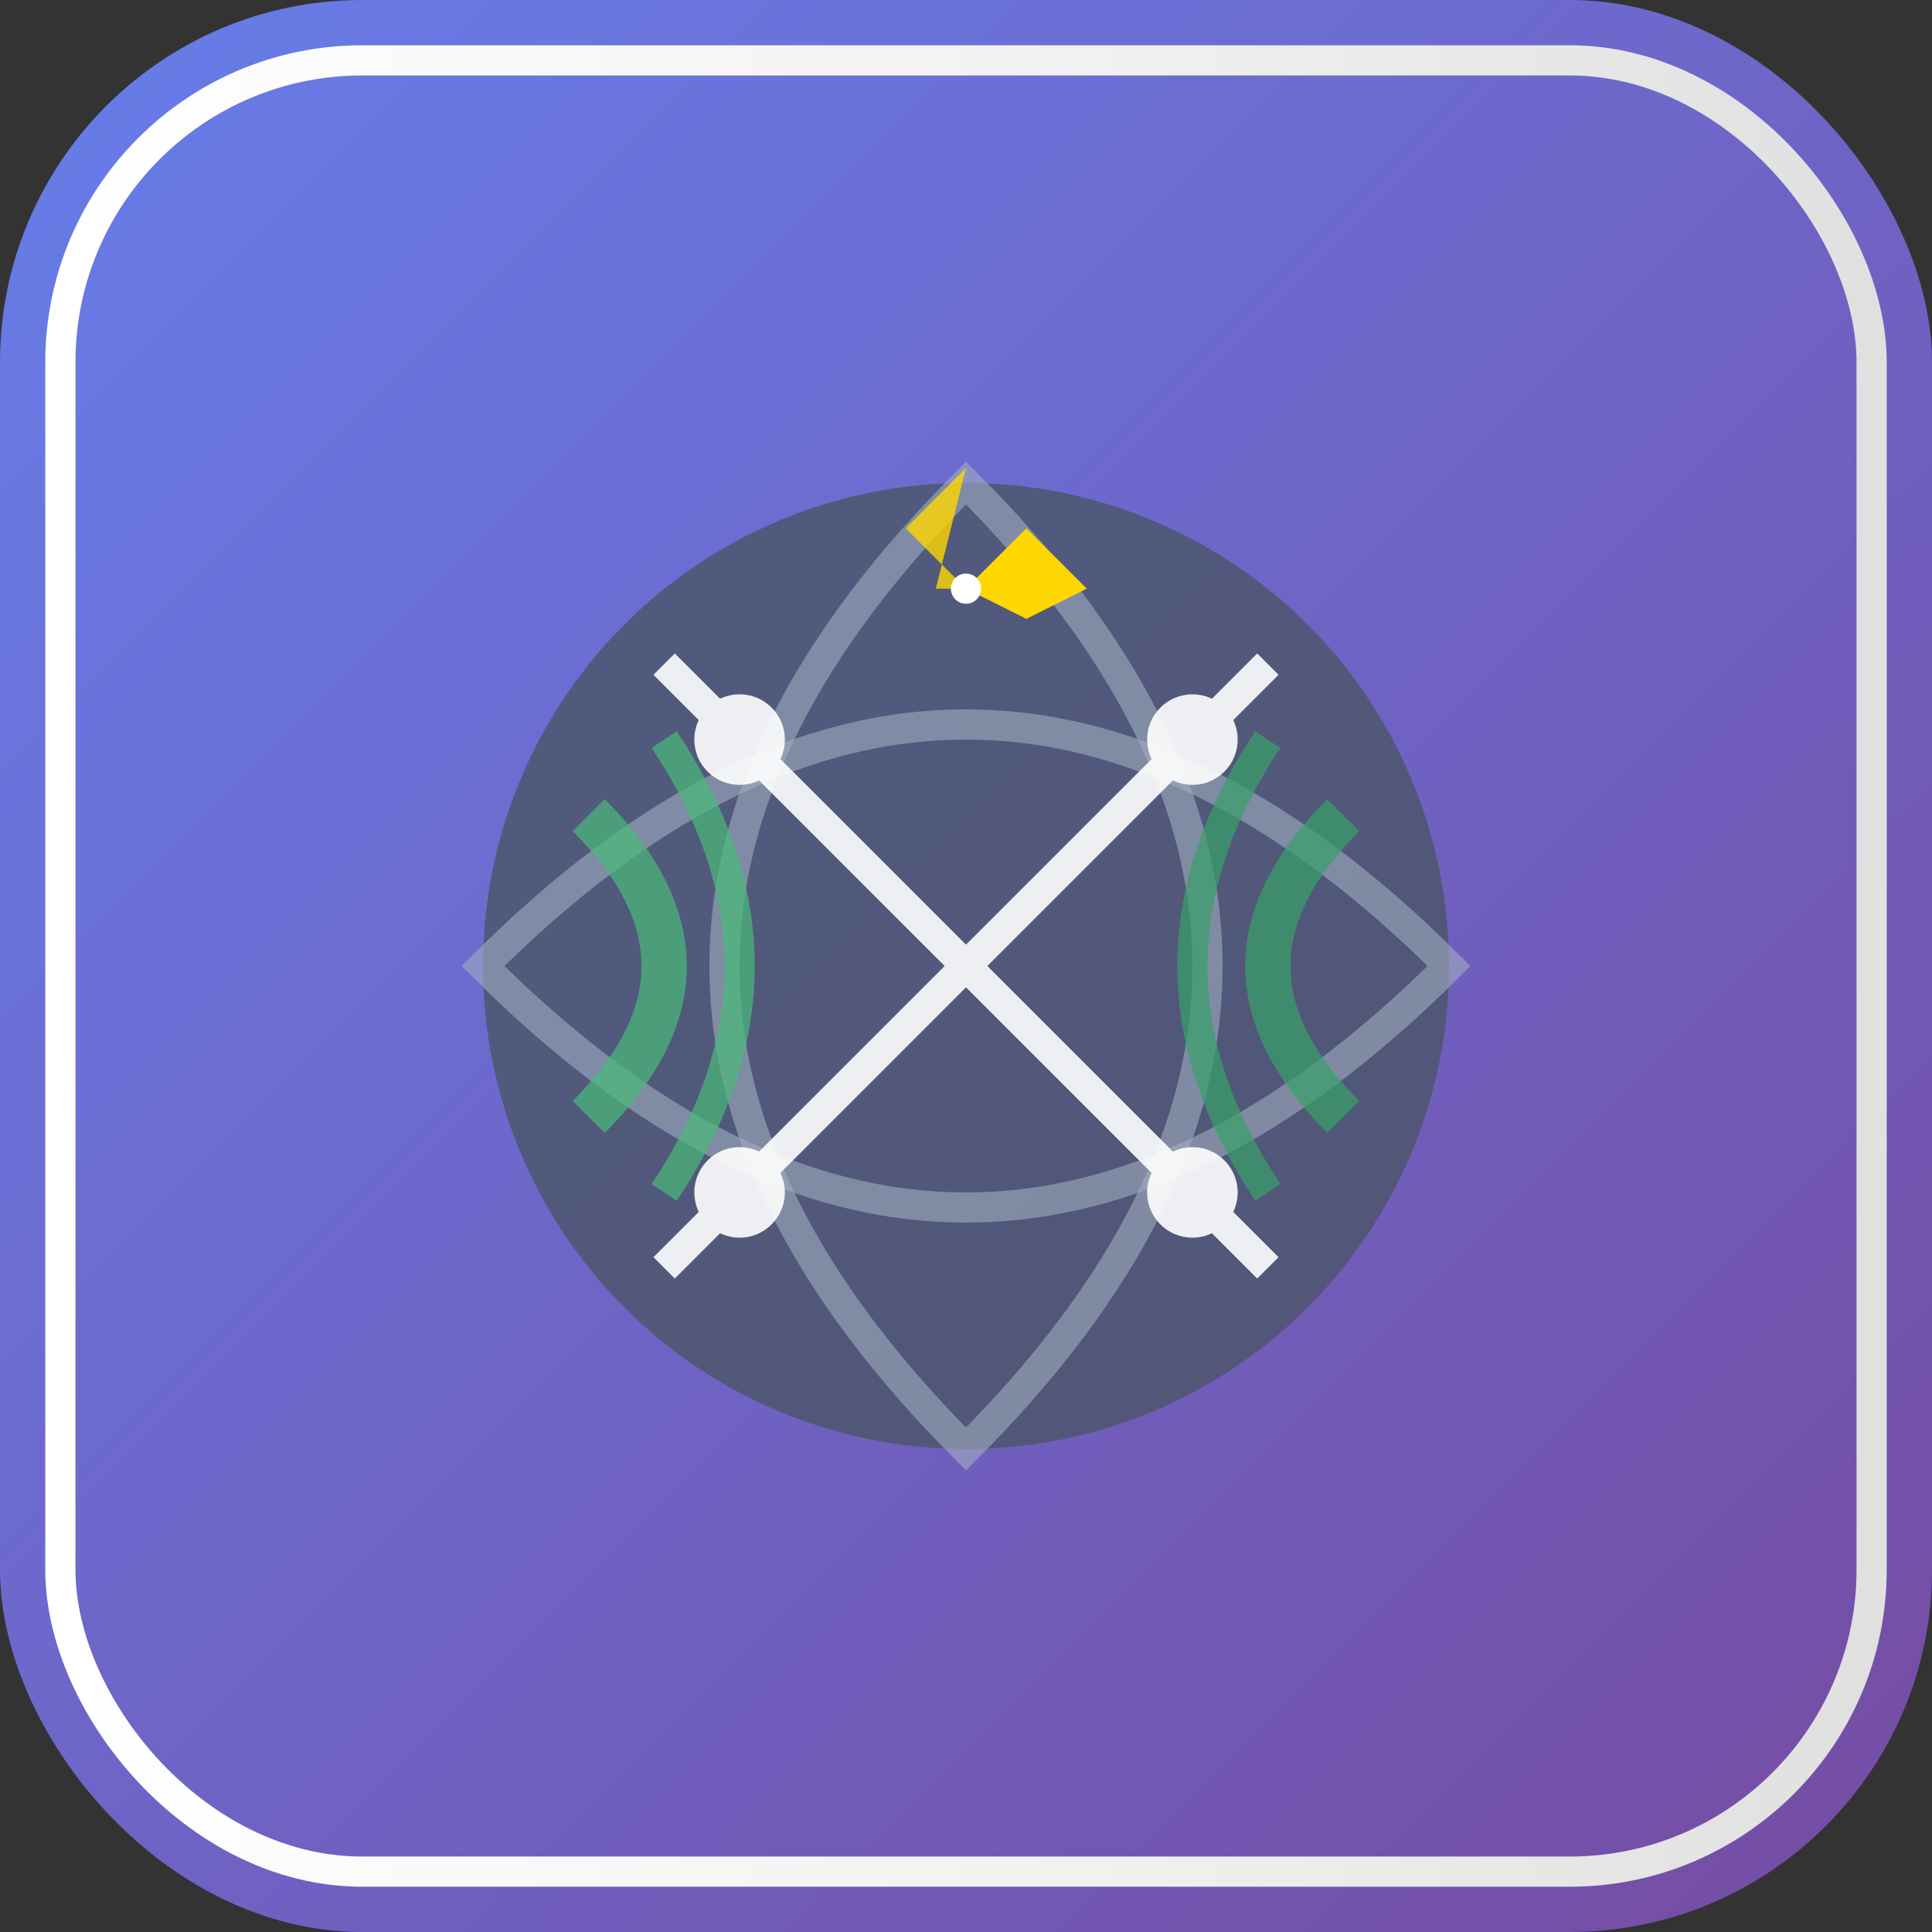 <svg width="128" height="128" viewBox="0 0 128 128" xmlns="http://www.w3.org/2000/svg">
  <rect x="0" y="0" width="128" height="128" fill="#333333" stroke="none"/>
  <!-- Background gradient -->
  <defs>
    <linearGradient id="bgGradient" x1="0%" y1="0%" x2="100%" y2="100%">
      <stop offset="0%" style="stop-color:#667eea;stop-opacity:1" />
      <stop offset="100%" style="stop-color:#764ba2;stop-opacity:1" />
    </linearGradient>
    <linearGradient id="textGradient" x1="0%" y1="0%" x2="100%" y2="0%">
      <stop offset="0%" style="stop-color:#ffffff;stop-opacity:1" />
      <stop offset="60%" style="stop-color:#f0f0f0;stop-opacity:1" />
      <stop offset="100%" style="stop-color:#e0e0e0;stop-opacity:1" />
    </linearGradient>
  </defs>
  
  <!-- Main background -->
  <rect width="128" height="128" rx="24" fill="url(#bgGradient)" />
  
  <!-- AI Brain/Globe symbol -->
  <g transform="translate(64, 64)">
    <!-- Central globe/orb -->
    <circle cx="0" cy="0" r="32" fill="#4a5568" opacity="0.8" />
    
    <!-- Globe meridians -->
    <path d="M 0 -32 Q 16 -16 16 0 Q 16 16 0 32 Q -16 16 -16 0 Q -16 -16 0 -32 Z" 
          fill="none" stroke="#a0aec0" stroke-width="2" opacity="0.6"/>
    <path d="M -32 0 Q -16 16 0 16 Q 16 16 32 0 Q 16 -16 0 -16 Q -16 -16 -32 0 Z" 
          fill="none" stroke="#a0aec0" stroke-width="2" opacity="0.6"/>
    
    <!-- Neural connections -->
    <g stroke="#ffffff" stroke-width="2" opacity="0.9">
      <line x1="-20" y1="-20" x2="20" y2="20" />
      <line x1="20" y1="-20" x2="-20" y2="20" />
      <circle cx="-15" cy="-15" r="2" fill="#ffffff" />
      <circle cx="15" cy="15" r="2" fill="#ffffff" />
      <circle cx="15" cy="-15" r="2" fill="#ffffff" />
      <circle cx="-15" cy="15" r="2" fill="#ffffff" />
    </g>
    
    <!-- Translation waves -->
    <g opacity="0.7">
      <path d="M -25 -10 Q -15 0 -25 10" stroke="#48bb78" stroke-width="3" fill="none" />
      <path d="M -20 -15 Q -10 0 -20 15" stroke="#48bb78" stroke-width="2" fill="none" />
      <path d="M 25 -10 Q 15 0 25 10" stroke="#38a169" stroke-width="3" fill="none" />
      <path d="M 20 -15 Q 10 0 20 15" stroke="#38a169" stroke-width="2" fill="none" />
    </g>
    
    <!-- AI sparkle effect -->
    <g transform="translate(0, -25)">
      <polygon points="0,0 4,-4 8,0 4,2" fill="#ffd700" />
      <polygon points="0,0 -4,-4 0,-8 -2,0" fill="#ffd700" opacity="0.8" />
      <circle cx="0" cy="0" r="1" fill="#ffffff" />
    </g>
  </g>
  
  <!-- Subtle shadow/glow -->
  <rect width="128" height="128" rx="24" fill="none" 
        stroke="#000000" stroke-width="0" opacity="0.1"/>
  
  <!-- Icon border -->
  <rect x="4" y="4" width="120" height="120" rx="20" 
        fill="none" stroke="url(#textGradient)" stroke-width="2" />
</svg>
